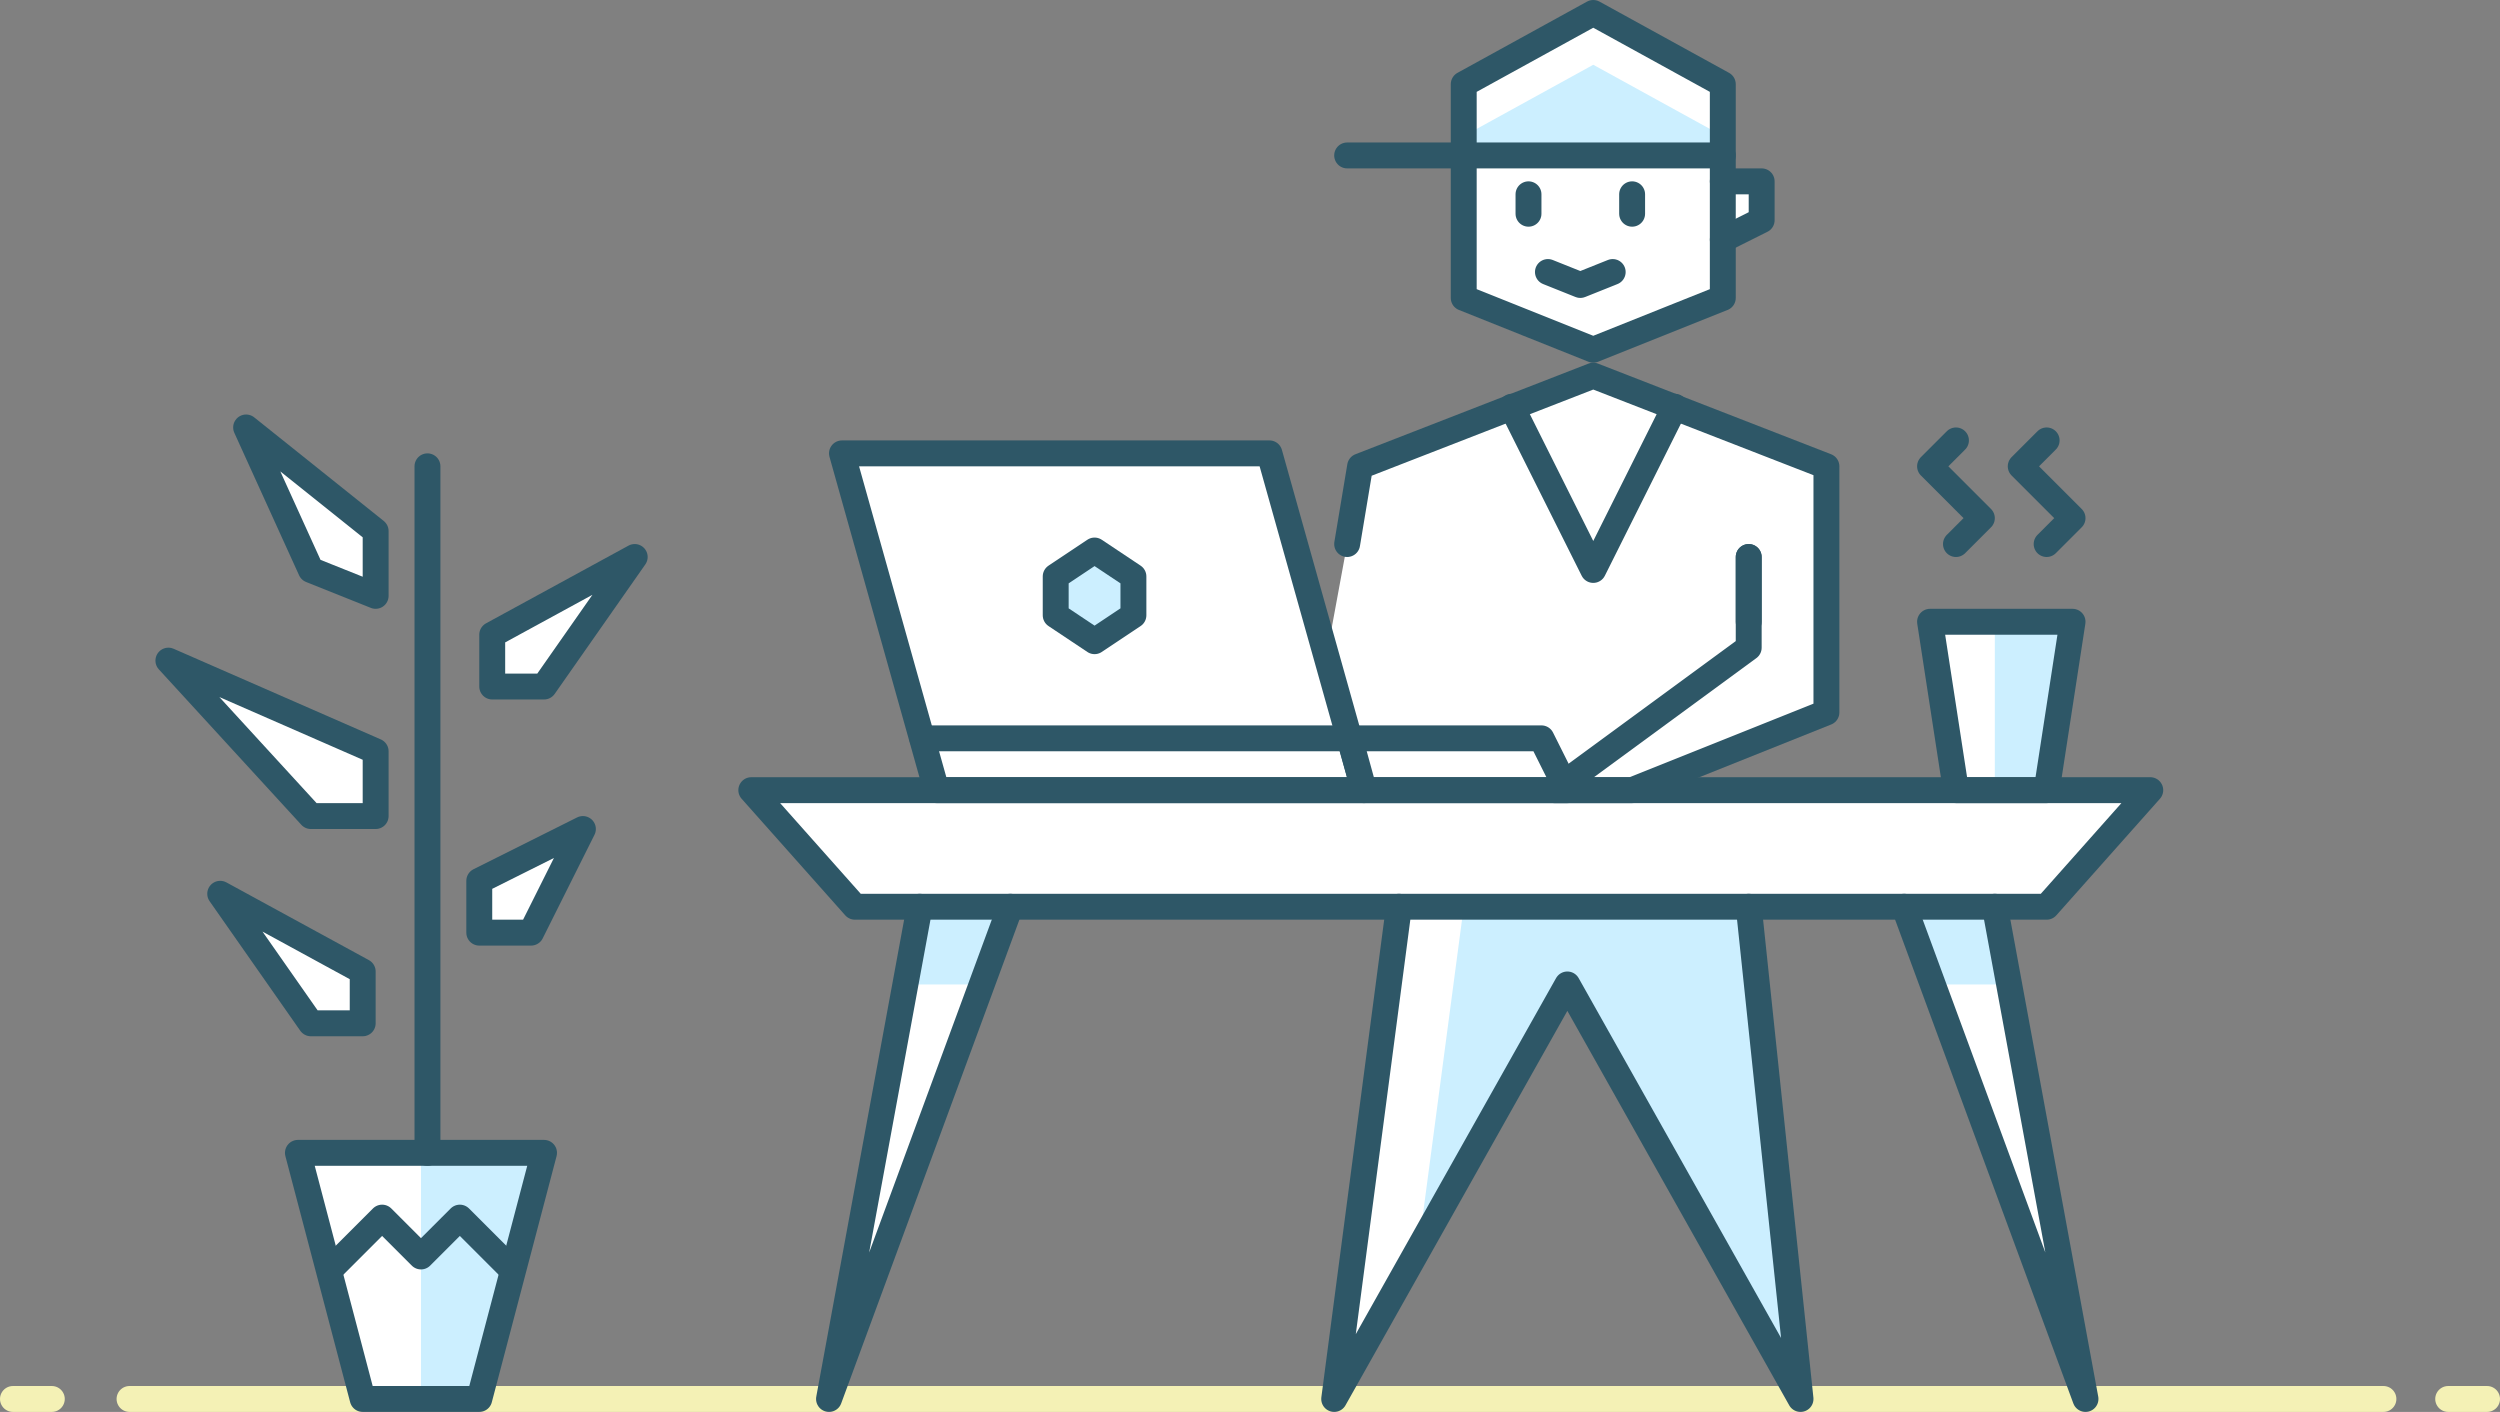 <?xml version="1.0" encoding="UTF-8" standalone="no"?><!DOCTYPE svg PUBLIC "-//W3C//DTD SVG 1.1//EN" "http://www.w3.org/Graphics/SVG/1.1/DTD/svg11.dtd"><svg viewBox="0 0 193 109" version="1.1" xmlns="http://www.w3.org/2000/svg" xmlns:xlink="http://www.w3.org/1999/xlink" xml:space="preserve" style="fill-rule:evenodd;clip-rule:evenodd;stroke-linejoin:round;stroke-miterlimit:10;"><rect x="0" y="0" width="193" height="109" fill="#808080" stroke="none"/><g><path d="M100.5,61l25.5,0l15,-6l0,-19l-18,-7l-18,7l-1,6l-3.5,19Z" style="fill:#fff;fill-rule:nonzero;"/><path d="M133,14l3,0l0,3l-3,1.5" style="fill:#fff;fill-rule:nonzero;"/><path d="M71,70l-7,38l14,-38" style="fill:#fff;fill-rule:nonzero;"/><path d="M135,70l4,38l-18,-32l-18,32l5,-38" style="fill:#fff;fill-rule:nonzero;"/><path d="M158,70l-92,0l-8,-9l108,0l-8,9Z" style="fill:#fff;fill-rule:nonzero;"/><path d="M154,70l7,38l-14,-38" style="fill:#fff;fill-rule:nonzero;"/><path d="M158,61l-7,0l-2,-13l11,0l-2,13Z" style="fill:#fff;fill-rule:nonzero;"/><path d="M133,23l-10,4l-10,-4l0,-16.5l10,-5.5l10,5.5l0,16.5Z" style="fill:#fff;fill-rule:nonzero;"/><path d="M37,108l-9,0l-5,-19l19,0l-5,19Z" style="fill:#fff;fill-rule:nonzero;"/><path d="M121,76l18,32l-4,-38l-22,0l-3.5,26.4l11.5,-20.4Z" style="fill:#ccefff;fill-rule:nonzero;"/><path d="M155.1,76l-1.1,-6l-7,0l2.2,6l5.9,0Z" style="fill:#ccefff;fill-rule:nonzero;"/><path d="M69.9,76l1.1,-6l7,0l-2.2,6l-5.9,0Z" style="fill:#ccefff;fill-rule:nonzero;"/><path d="M32.5,89l9.5,0l-5,19l-4.5,0l0,-19Z" style="fill:#ccefff;fill-rule:nonzero;"/><path d="M154,61l4,0l2,-13l-6,0l0,13Z" style="fill:#ccefff;fill-rule:nonzero;"/><path d="M113,12l0,-1.5l10,-5.5l10,5.5l0,1.5l-20,0Z" style="fill:#ccefff;fill-rule:nonzero;"/><path d="M133,23l-10,4l-10,-4l0,-16.5l10,-5.5l10,5.5l0,16.5Z" style="fill:none;stroke:#2e5767;stroke-width:2px;"/><path d="M118,16.5l0,-1.5" style="fill:none;stroke:#2e5767;stroke-width:2px;stroke-linecap:round;"/><path d="M126,16.5l0,-1.5" style="fill:none;stroke:#2e5767;stroke-width:2px;stroke-linecap:round;"/><path d="M72.3,61l-7.3,-26l33,0l7.3,26l-33,0Z" style="fill:#fff;fill-rule:nonzero;stroke:#2e5767;stroke-width:2px;stroke-linecap:round;"/><path d="M87.5,47.5l-3,2l-3,-2l0,-3l3,-2l3,2l0,3Z" style="fill:#ccefff;fill-rule:nonzero;stroke:#2e5767;stroke-width:2px;"/><path d="M129.3,31.4l-6.3,12.6l-6.3,-12.6" style="fill:none;stroke:#2e5767;stroke-width:2px;stroke-linecap:round;"/><path d="M133,12l-29,0" style="fill:none;stroke:#2e5767;stroke-width:2px;stroke-linecap:round;"/><path d="M124.5,21l-2.5,1l-2.5,-1" style="fill:none;stroke:#2e5767;stroke-width:2px;stroke-linecap:round;"/><path d="M133,14l3,0l0,3l-3,1.5" style="fill:none;stroke:#2e5767;stroke-width:2px;stroke-linecap:round;"/><path d="M104.2,57l-33,0" style="fill:none;stroke:#2e5767;stroke-width:2px;stroke-linecap:round;"/><path d="M105.3,61l15.7,0l-2,-4l-14.8,0l1.1,4Z" style="fill:#fff;fill-rule:nonzero;stroke:#2e5767;stroke-width:2px;stroke-linecap:round;"/><path d="M135,43l0,7l-15,11l6,0l15,-6l0,-19l-18,-7l-18,7l-1,6" style="fill:none;stroke:#2e5767;stroke-width:2px;stroke-linecap:round;"/><path d="M135,43l0,5" style="fill:none;stroke:#2e5767;stroke-width:2px;stroke-linecap:round;"/><path d="M158,70l-92,0l-8,-9l108,0l-8,9Z" style="fill:none;stroke:#2e5767;stroke-width:2px;stroke-linecap:round;"/><g><path d="M10,108l174,0" style="fill:none;stroke:#f4f1b5;stroke-width:2px;stroke-linecap:round;"/><path d="M189,108l3,0" style="fill:none;stroke:#f4f1b5;stroke-width:2px;stroke-linecap:round;"/><path d="M1,108l3,0" style="fill:none;stroke:#f4f1b5;stroke-width:2px;stroke-linecap:round;"/></g><path d="M135,70l4,38l-18,-32l-18,32l5,-38" style="fill:none;stroke:#2e5767;stroke-width:2px;stroke-linecap:round;"/><g><path d="M151,42l2,-2l-4,-4l2,-2" style="fill:none;stroke:#2e5767;stroke-width:2px;stroke-linecap:round;"/><path d="M158,42l2,-2l-4,-4l2,-2" style="fill:none;stroke:#2e5767;stroke-width:2px;stroke-linecap:round;"/></g><path d="M158,61l-7,0l-2,-13l11,0l-2,13Z" style="fill:none;stroke:#2e5767;stroke-width:2px;stroke-linecap:round;"/><path d="M37,108l-9,0l-5,-19l19,0l-5,19Z" style="fill:none;stroke:#2e5767;stroke-width:2px;stroke-linecap:round;"/><path d="M37,72l4,0l4,-8l-8,4l0,4Z" style="fill:#fff;fill-rule:nonzero;stroke:#2e5767;stroke-width:2px;stroke-linecap:round;"/><path d="M28,79l-4,0l-7,-10l11,6l0,4Z" style="fill:#fff;fill-rule:nonzero;stroke:#2e5767;stroke-width:2px;stroke-linecap:round;"/><path d="M38,53l4,0l7,-10l-11,6l0,4Z" style="fill:#fff;fill-rule:nonzero;stroke:#2e5767;stroke-width:2px;stroke-linecap:round;"/><path d="M24,63l-11,-12l16,7l0,5l-5,0Z" style="fill:#fff;fill-rule:nonzero;stroke:#2e5767;stroke-width:2px;stroke-linecap:round;"/><path d="M33,89l0,-53" style="fill:none;stroke:#2e5767;stroke-width:2px;stroke-linecap:round;"/><path d="M29,41l-10,-8l5,11l5,2l0,-5Z" style="fill:#fff;fill-rule:nonzero;stroke:#2e5767;stroke-width:2px;stroke-linecap:round;"/><path d="M25.5,98l4,-4l3,3l3,-3l4,4" style="fill:none;stroke:#2e5767;stroke-width:2px;stroke-linecap:round;"/><path d="M71,70l-7,38l14,-38" style="fill:none;stroke:#2e5767;stroke-width:2px;stroke-linecap:round;"/><path d="M154,70l7,38l-14,-38" style="fill:none;stroke:#2e5767;stroke-width:2px;stroke-linecap:round;"/></g></svg>